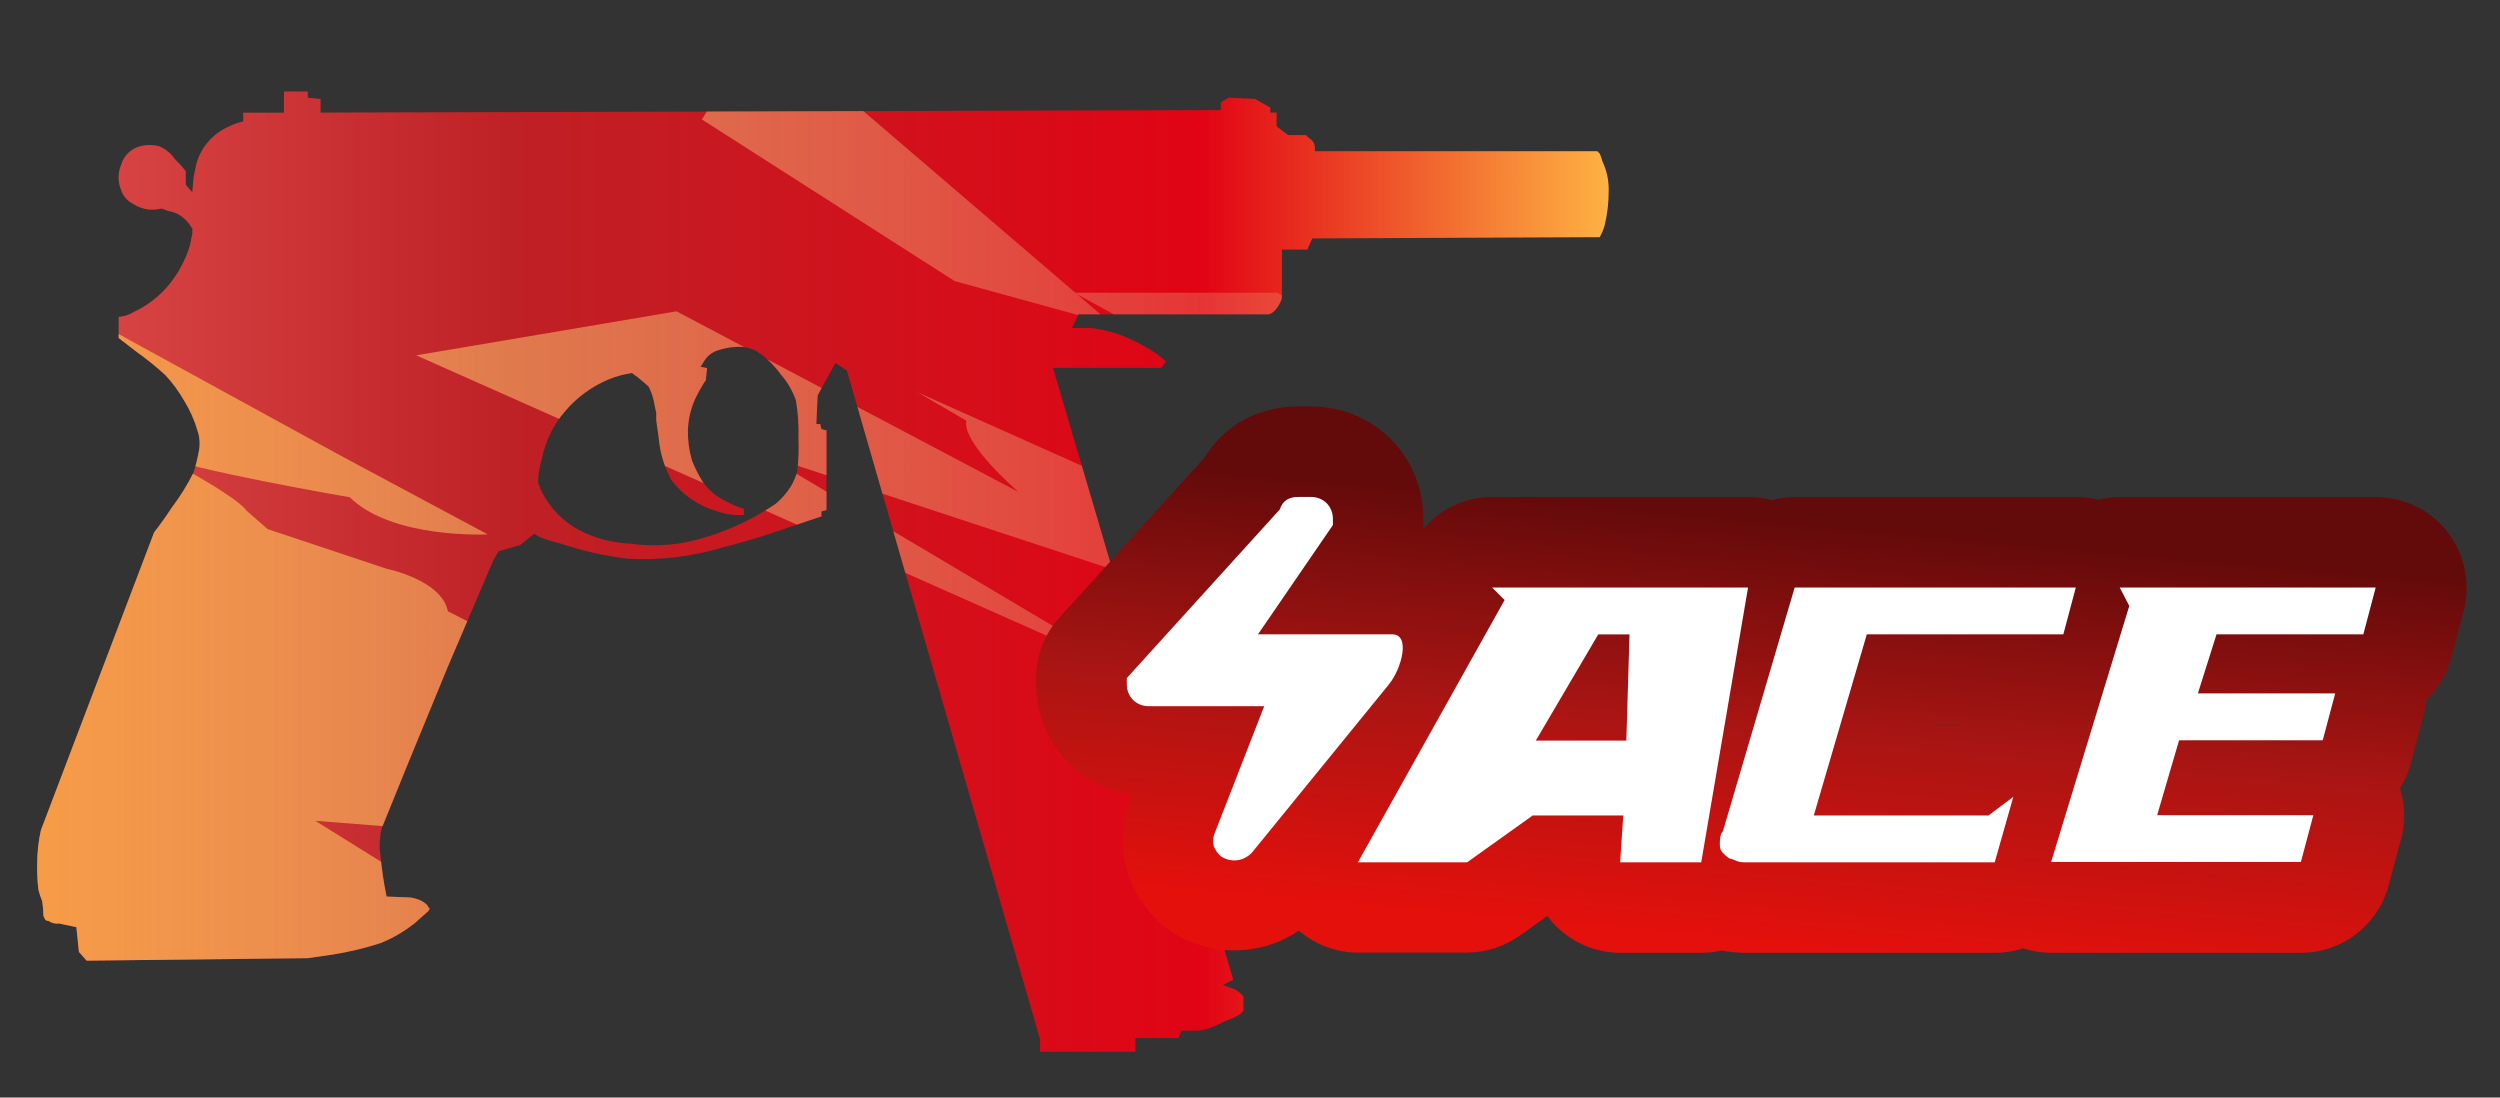 <?xml version="1.0" encoding="utf-8"?>
<!-- Generator: Adobe Illustrator 16.0.0, SVG Export Plug-In . SVG Version: 6.00 Build 0)  -->
<!DOCTYPE svg PUBLIC "-//W3C//DTD SVG 1.1//EN" "http://www.w3.org/Graphics/SVG/1.1/DTD/svg11.dtd">
<svg version="1.1" id="case1" xmlns="http://www.w3.org/2000/svg" xmlns:xlink="http://www.w3.org/1999/xlink" x="0px" y="0px"
	 width="82px" height="36px" viewBox="0 0 82 36" enable-background="new 0 0 82 36" xml:space="preserve">
<rect x="0" y="0" width="82" height="36" fill="#333333" stroke="none"/>
<linearGradient id="shape_1_" gradientUnits="userSpaceOnUse" x1="-133.441" y1="-2960.517" x2="-81.895" y2="-2960.517" gradientTransform="matrix(1 0 0 -1 134.66 -2941.767)">
	<stop  offset="0" style="stop-color:#DC4A49"/>
	<stop  offset="0.301" style="stop-color:#BE2126"/>
	<stop  offset="0.742" style="stop-color:#E10414"/>
	<stop  offset="1" style="stop-color:#FEB243"/>
</linearGradient>
<path id="shape" fill="url(#shape_1_)" d="M24.401,16.889v-0.202c-0.204-0.057-0.4-0.139-0.584-0.245
	c-0.297-0.139-0.555-0.349-0.75-0.611c-0.149-0.233-0.274-0.48-0.374-0.737c-0.09-0.319-0.135-0.648-0.13-0.979
	c0.012-0.399,0.112-0.79,0.295-1.146c0.056-0.107,0.123-0.231,0.207-0.368c0.022-0.045,0.05-0.086,0.085-0.12l0.041-0.409
	l-0.21-0.041l0.126-0.205c0.098-0.153,0.245-0.268,0.415-0.327c0.201-0.072,0.413-0.112,0.627-0.12
	c0.248-0.022,0.495,0.036,0.708,0.163c0.291,0.2,0.543,0.448,0.75,0.734c0.221,0.25,0.39,0.543,0.5,0.859
	c0.071,0.417,0.097,0.841,0.084,1.265c0.014,0.355,0,0.709-0.041,1.063c-0.049,0.172-0.117,0.337-0.209,0.49
	c-0.135,0.215-0.303,0.409-0.498,0.571c-0.897,0.611-1.9,1.04-2.959,1.266c-0.606,0.112-1.226,0.125-1.834,0.039
	c-0.52-0.024-1.029-0.148-1.501-0.367c-0.515-0.238-0.951-0.621-1.251-1.102c-0.08-0.13-0.151-0.269-0.208-0.411l-0.043-0.16
	c0.01-0.25,0.053-0.497,0.127-0.734c0.11-0.574,0.369-1.11,0.75-1.554c0.394-0.466,0.891-0.831,1.454-1.063
	c0.242-0.098,0.493-0.166,0.751-0.202l0.212,0.158c0.168,0.138,0.279,0.234,0.334,0.287c0.074,0.144,0.128,0.295,0.166,0.452
	c0.029,0.164,0.058,0.299,0.084,0.408v0.246c0.03,0.218,0.057,0.42,0.085,0.612c0.042,0.473,0.185,0.934,0.416,1.35
	c0.371,0.497,0.897,0.855,1.496,1.021c0.232,0.084,0.475,0.127,0.721,0.127C24.297,16.894,24.349,16.892,24.401,16.889 M9.315,3
	v0.695H7.978v0.287C7.818,4.016,7.664,4.071,7.52,4.145C7.242,4.262,6.998,4.442,6.808,4.674c-0.18,0.211-0.309,0.463-0.375,0.732
	C6.405,5.543,6.377,5.679,6.349,5.815L6.306,6.306L6.094,6.062V5.615C5.98,5.469,5.855,5.333,5.725,5.204
	c-0.127-0.181-0.3-0.322-0.503-0.408c-0.205-0.054-0.42-0.054-0.625,0C4.295,4.874,4.056,5.108,3.971,5.409
	c-0.11,0.261-0.11,0.558,0,0.818c0.06,0.194,0.195,0.356,0.376,0.448C4.531,6.8,4.748,6.871,4.971,6.88
	c0.112-0.001,0.224-0.014,0.332-0.04l0.211,0.081c0.152,0.02,0.297,0.075,0.424,0.164c0.11,0.081,0.206,0.177,0.287,0.286
	c0.022,0.044,0.049,0.085,0.084,0.121v0.165C6.28,7.794,6.252,7.928,6.225,8.066C6.077,8.543,5.836,8.989,5.516,9.371
	c-0.309,0.363-0.693,0.657-1.124,0.859c-0.151,0.095-0.322,0.151-0.5,0.163v0.694l0.583,0.449c0.335,0.237,0.654,0.495,0.955,0.773
	c0.242,0.261,0.45,0.55,0.625,0.859c0.179,0.294,0.321,0.609,0.418,0.94c0.083,0.236,0.097,0.49,0.041,0.734
	c-0.042,0.221-0.096,0.442-0.165,0.656c-0.202,0.403-0.438,0.787-0.711,1.146c-0.195,0.299-0.392,0.573-0.583,0.817l-3.713,9.768
	c-0.081,0.36-0.122,0.731-0.122,1.104c-0.007,0.285,0.006,0.572,0.042,0.856c0.031,0.125,0.073,0.248,0.122,0.367
	c0.025,0.154,0.038,0.319,0.041,0.485l0.038,0.084c0.021,0.058,0.071,0.082,0.126,0.081c0.097,0.063,0.216,0.104,0.333,0.082
	l0.583,0.122l0.084,0.813l0.252,0.286l7.254-0.081l0.833-0.121c0.524-0.084,1.039-0.207,1.542-0.369
	c0.405-0.158,0.784-0.385,1.125-0.65l0.458-0.408l0.042-0.074c-0.036-0.037-0.064-0.078-0.085-0.121
	c-0.071-0.074-0.156-0.129-0.251-0.166c-0.091-0.039-0.188-0.064-0.287-0.082l-0.792-0.03c-0.095-0.462-0.164-0.927-0.206-1.394
	c-0.029-0.188-0.029-0.39,0-0.574c0.003-0.127,0.032-0.252,0.084-0.365c0.36-0.898,1.068-2.633,2.125-5.191l1.502-3.514l0.166-0.286
	l0.71-0.205l0.46-0.369l0.209,0.119c0.218,0.081,0.441,0.149,0.668,0.204c0.717,0.24,1.457,0.406,2.208,0.496
	c1.042,0.055,2.086-0.07,3.086-0.369c0.641-0.164,1.191-0.326,1.667-0.489l1.585-0.533v-0.164l0.165-0.041v-2.614l-0.165-0.045
	l-0.042-0.166h-0.126l0.043-0.939l0.583-1.062l0.375,0.246l6.337,21.941V34.5h3.129v-0.451h1.416l0.086-0.242h0.58l0.209-0.043
	c0.202-0.059,0.396-0.142,0.582-0.244c0.188-0.063,0.37-0.146,0.545-0.244l0.123-0.125v-0.479c-0.104-0.104-0.209-0.188-0.334-0.245
	c-0.084-0.021-0.164-0.063-0.248-0.082L40.116,32.3l0.334-0.164l-5.912-20.068h3.545l0.162-0.207
	c-0.092-0.086-0.188-0.167-0.285-0.243c-0.305-0.205-0.625-0.384-0.963-0.532c-0.396-0.174-0.817-0.285-1.25-0.328h-0.584
	l0.207-0.449h6.258l0.082-0.04c0.067-0.041,0.127-0.098,0.168-0.165c0.076-0.096,0.136-0.208,0.168-0.327V8.188h0.832l0.165-0.368
	l9.428-0.041c0.073-0.127,0.129-0.265,0.166-0.407c0.086-0.362,0.129-0.733,0.127-1.105c0.012-0.337-0.063-0.675-0.207-0.981
	c-0.021-0.084-0.048-0.165-0.082-0.243l-0.084-0.084H43.13V4.881c0.002-0.068-0.014-0.138-0.041-0.202
	c-0.041-0.068-0.103-0.125-0.169-0.164l-0.085-0.084h-0.584l-0.379-0.286V3.692h-0.207V3.53l-0.5-0.286L40.29,3.203l-0.25,0.161
	v0.247L10.516,3.693V3.245l-0.42-0.041V3H9.315z"/>
<g>
	<defs>
		<path id="SVGID_1_" d="M24.401,16.889v-0.202c-0.204-0.057-0.4-0.139-0.584-0.245c-0.297-0.139-0.555-0.349-0.75-0.611
			c-0.149-0.233-0.274-0.48-0.374-0.737c-0.09-0.319-0.135-0.648-0.13-0.979c0.012-0.399,0.112-0.79,0.295-1.146
			c0.056-0.107,0.123-0.231,0.207-0.368c0.022-0.045,0.05-0.086,0.085-0.12l0.041-0.409l-0.21-0.041l0.126-0.205
			c0.098-0.153,0.245-0.268,0.415-0.327c0.201-0.072,0.413-0.112,0.627-0.12c0.248-0.022,0.495,0.036,0.708,0.163
			c0.291,0.2,0.543,0.448,0.75,0.734c0.221,0.25,0.39,0.543,0.5,0.859c0.071,0.417,0.097,0.841,0.084,1.265
			c0.014,0.355,0,0.709-0.041,1.063c-0.049,0.172-0.117,0.337-0.209,0.49c-0.135,0.215-0.303,0.409-0.498,0.571
			c-0.897,0.611-1.9,1.04-2.959,1.266c-0.606,0.112-1.226,0.125-1.834,0.039c-0.52-0.024-1.029-0.148-1.501-0.367
			c-0.515-0.238-0.951-0.621-1.251-1.102c-0.08-0.13-0.151-0.269-0.208-0.411l-0.043-0.16c0.01-0.25,0.053-0.497,0.127-0.734
			c0.11-0.574,0.369-1.11,0.75-1.554c0.394-0.466,0.891-0.831,1.454-1.063c0.242-0.098,0.493-0.166,0.751-0.202l0.212,0.158
			c0.168,0.138,0.279,0.234,0.334,0.287c0.074,0.144,0.128,0.295,0.166,0.452c0.029,0.164,0.058,0.299,0.084,0.408v0.246
			c0.03,0.218,0.057,0.42,0.085,0.612c0.042,0.473,0.185,0.934,0.416,1.35c0.371,0.497,0.897,0.855,1.496,1.021
			c0.232,0.084,0.475,0.127,0.721,0.127C24.297,16.894,24.349,16.892,24.401,16.889 M9.315,3v0.695H7.978v0.287
			C7.818,4.016,7.664,4.071,7.52,4.145C7.242,4.262,6.998,4.442,6.808,4.674c-0.18,0.211-0.309,0.463-0.375,0.732
			C6.405,5.543,6.377,5.679,6.349,5.815L6.306,6.306L6.094,6.062V5.615C5.98,5.469,5.855,5.333,5.725,5.204
			c-0.127-0.181-0.3-0.322-0.503-0.408c-0.205-0.054-0.42-0.054-0.625,0C4.295,4.874,4.056,5.108,3.971,5.409
			c-0.11,0.261-0.11,0.558,0,0.818c0.06,0.194,0.195,0.356,0.376,0.448C4.531,6.8,4.748,6.871,4.971,6.88
			c0.112-0.001,0.224-0.014,0.332-0.04l0.211,0.081c0.152,0.02,0.297,0.075,0.424,0.164c0.11,0.081,0.206,0.177,0.287,0.286
			c0.022,0.044,0.049,0.085,0.084,0.121v0.165C6.28,7.794,6.252,7.928,6.225,8.066C6.077,8.543,5.836,8.989,5.516,9.371
			c-0.309,0.363-0.693,0.657-1.124,0.859c-0.151,0.095-0.322,0.151-0.5,0.163v0.694l0.583,0.449
			c0.335,0.237,0.654,0.495,0.955,0.773c0.242,0.261,0.45,0.55,0.625,0.859c0.179,0.294,0.321,0.609,0.418,0.94
			c0.083,0.236,0.097,0.49,0.041,0.734c-0.042,0.221-0.096,0.442-0.165,0.656c-0.202,0.403-0.438,0.787-0.711,1.146
			c-0.195,0.299-0.392,0.573-0.583,0.817l-3.713,9.768c-0.081,0.36-0.122,0.731-0.122,1.104c-0.007,0.285,0.006,0.572,0.042,0.856
			c0.031,0.125,0.073,0.248,0.122,0.367c0.025,0.154,0.038,0.319,0.041,0.485l0.038,0.084c0.021,0.058,0.071,0.082,0.126,0.081
			c0.097,0.063,0.216,0.104,0.333,0.082l0.583,0.122l0.084,0.813l0.252,0.286l7.254-0.081l0.833-0.121
			c0.524-0.084,1.039-0.207,1.542-0.369c0.405-0.158,0.784-0.385,1.125-0.65l0.458-0.408l0.042-0.074
			c-0.036-0.037-0.064-0.078-0.085-0.121c-0.071-0.074-0.156-0.129-0.251-0.166c-0.091-0.039-0.188-0.064-0.287-0.082l-0.792-0.03
			c-0.095-0.462-0.164-0.927-0.206-1.394c-0.029-0.188-0.029-0.39,0-0.574c0.003-0.127,0.032-0.252,0.084-0.365
			c0.36-0.898,1.068-2.633,2.125-5.191l1.502-3.514l0.166-0.286l0.71-0.205l0.46-0.369l0.209,0.119
			c0.218,0.081,0.441,0.149,0.668,0.204c0.717,0.24,1.457,0.406,2.208,0.496c1.042,0.055,2.086-0.07,3.086-0.369
			c0.641-0.164,1.191-0.326,1.667-0.489l1.585-0.533v-0.164l0.165-0.041v-2.614l-0.165-0.045l-0.042-0.166h-0.126l0.043-0.939
			l0.583-1.062l0.375,0.246l6.337,21.941V34.5h3.129v-0.451h1.416l0.086-0.242h0.58l0.209-0.043
			c0.202-0.059,0.396-0.142,0.582-0.244c0.188-0.063,0.37-0.146,0.545-0.244l0.123-0.125v-0.479
			c-0.104-0.104-0.209-0.188-0.334-0.245c-0.084-0.021-0.164-0.063-0.248-0.082L40.116,32.3l0.334-0.164l-5.912-20.068h3.545
			l0.162-0.207c-0.092-0.086-0.188-0.167-0.285-0.243c-0.305-0.205-0.625-0.384-0.963-0.532c-0.396-0.174-0.817-0.285-1.25-0.328
			h-0.584l0.207-0.449h6.258l0.082-0.04c0.067-0.041,0.127-0.098,0.168-0.165c0.076-0.096,0.136-0.208,0.168-0.327V8.188h0.832
			l0.165-0.368l9.428-0.041c0.073-0.127,0.129-0.265,0.166-0.407c0.086-0.362,0.129-0.733,0.127-1.105
			c0.012-0.337-0.063-0.675-0.207-0.981c-0.021-0.084-0.048-0.165-0.082-0.243l-0.084-0.084H43.13V4.881
			c0.002-0.068-0.014-0.138-0.041-0.202c-0.041-0.068-0.103-0.125-0.169-0.164l-0.085-0.084h-0.584l-0.379-0.286V3.692h-0.207V3.53
			l-0.5-0.286L40.29,3.203l-0.25,0.161v0.247L10.516,3.693V3.245l-0.42-0.041V3H9.315z"/>
	</defs>
	<clipPath id="SVGID_2_">
		<use xlink:href="#SVGID_1_"  overflow="visible"/>
	</clipPath>
	<g clip-path="url(#SVGID_2_)">
		<g>
			
				<linearGradient id="SVGID_3_" gradientUnits="userSpaceOnUse" x1="-818.778" y1="3.04" x2="-757.744" y2="3.04" gradientTransform="matrix(-1 0 0 -1 -762.778 19.34)">
				<stop  offset="0" style="stop-color:#F2E2C8;stop-opacity:0"/>
				<stop  offset="0.919" style="stop-color:#FEB243;stop-opacity:0.8"/>
			</linearGradient>
			<path fill="url(#SVGID_3_)" d="M30.107,12.873l1.59,0.925c-0.154,0.737,1.71,2.339,1.71,2.339L22.19,10.211l-8.537,1.444
				l23.642,10.513l-12.219-7.25l15.816,5.209l6.834,4.584l2.037-4.405l-2.982,0.026L30.107,12.873z M14.692,20.053
				c-0.207-1.035-2-1.394-2-1.394l-3.915-1.305l-0.695-0.608c-0.338-0.497-2.871-1.827-2.871-1.827
				c0.84,0.457,6.263,1.392,6.263,1.392c1.398,1.379,4.523,1.217,4.523,1.217l-4.872-2.609l-7.306-4.001l-0.958-0.087L2.576,8.729
				L0.922,8.398l-5.957,8.935L1.49,31.815l16.308-0.252l-7.456-4.64l5.568,0.436l7.844,4.204l6.236-5.165l-7.083-0.666
				C19.555,22.367,14.692,20.053,14.692,20.053z M36.484,10.643L35.326,9.65L56,20.961l-2.74-5.875
				c-0.504-0.106-5.627-2.579-5.627-2.579c-1.808-0.362-5.734-2.906-5.734-2.906H35.27L24.979,0.784l-1.958,3.134l8.292,5.302
				L36.484,10.643z"/>
		</g>
	</g>
</g>
<linearGradient id="shape2_2_" gradientUnits="userSpaceOnUse" x1="-1.248" y1="2.46" x2="-2.498" y2="-11.54" gradientTransform="matrix(1 0 0 -1 59.04 19.34)">
	<stop  offset="0" style="stop-color:#630A0A"/>
	<stop  offset="0.489" style="stop-color:#A81513"/>
	<stop  offset="1" style="stop-color:#E4100C"/>
</linearGradient>
<path id="shape2_1_" fill="url(#shape2_2_)" d="M67.275,31.251c-0.313,0-0.625-0.05-0.922-0.147
	c-0.297,0.104-0.608,0.147-0.922,0.147h-8.193c-0.184,0-0.44-0.009-0.771-0.075c-0.217,0.051-0.438,0.075-0.662,0.075h-2.664
	c-0.815,0-1.604-0.342-2.166-0.937c-0.078-0.086-0.149-0.174-0.221-0.271l-0.908,0.646c-0.505,0.355-1.102,0.556-1.727,0.556h-3.584
	c-0.719,0-1.402-0.269-1.936-0.722c-0.617,0.427-1.354,0.648-2.115,0.648c-0.75,0-1.479-0.222-2.104-0.642
	c-0.164-0.11-0.315-0.233-0.452-0.37c-1.021-1.021-1.363-2.424-0.92-3.753l0.044-0.13l0.08-0.201
	c-1.801-0.254-3.146-1.77-3.146-3.646V22.24c0-0.741,0.274-1.45,0.773-1.996l4.749-5.232c0.646-1.069,1.762-1.679,3.078-1.679H43
	c2.064,0,3.684,1.618,3.684,3.684c0,0,0,0.289-0.002,0.331c0.555-0.653,1.371-1.044,2.26-1.044h8.397
	c0.261,0,0.519,0.034,0.769,0.101c0.25-0.067,0.51-0.101,0.771-0.101h9.219c0.242,0,0.48,0.029,0.719,0.087
	c0.23-0.058,0.479-0.087,0.72-0.087h8.396c0.916,0,1.797,0.433,2.354,1.159c0.563,0.726,0.752,1.689,0.521,2.573L80.4,21.568
	c-0.146,0.541-0.438,1.02-0.824,1.395c-0.021,0.188-0.049,0.372-0.102,0.555l-0.408,1.537c-0.07,0.282-0.188,0.551-0.349,0.799
	c0.169,0.532,0.188,1.109,0.04,1.656l-0.412,1.539c-0.353,1.296-1.521,2.202-2.865,2.202H67.275z M64.236,23.782l0.02-0.009h-0.8
	l-0.002,0.009H64.236z"/>
<path id="ACE" fill="#FFFFFF" d="M41.466,23.163h-3.79c-0.409,0-0.717-0.308-0.717-0.718c0-0.104,0-0.104,0-0.204l5.018-5.531
	c0.104-0.307,0.313-0.41,0.615-0.41h0.41c0.409,0,0.717,0.308,0.717,0.717c0,0.102,0,0.205,0,0.205l-2.457,3.584h4.401
	c0.614,0,0.31,1.127-0.104,1.639l-4.504,5.531c-0.312,0.308-0.718,0.308-1.021,0.104c-0.205-0.206-0.311-0.41-0.205-0.719
	L41.466,23.163L41.466,23.163L41.466,23.163z M48.941,19.271l0.41,0.41l-4.813,8.603h3.584l2.149-1.536h2.972l-0.103,1.536h2.66
	l1.536-9.013H48.941L48.941,19.271z M53.448,20.809l-0.104,3.482h-2.97l2.048-3.482H53.448L53.448,20.809z M57.238,28.284h8.188
	l0.612-2.15l-0.817,0.614h-5.729l1.739-5.941h6.446l0.409-1.535h-9.221l-2.352,7.988c-0.102,0.104-0.102,0.309-0.102,0.409
	c0,0.103,0,0.205,0.104,0.31c0.104,0.105,0.205,0.203,0.309,0.203C57.032,28.284,57.137,28.284,57.238,28.284L57.238,28.284
	L57.238,28.284z M69.527,19.271l0.313,0.604l-2.563,8.396h8.193l0.407-1.532h-5.123l0.72-2.458h4.711l0.41-1.537H72.09l0.612-1.938
	h4.815l0.406-1.535H69.527L69.527,19.271z"/>
</svg>
